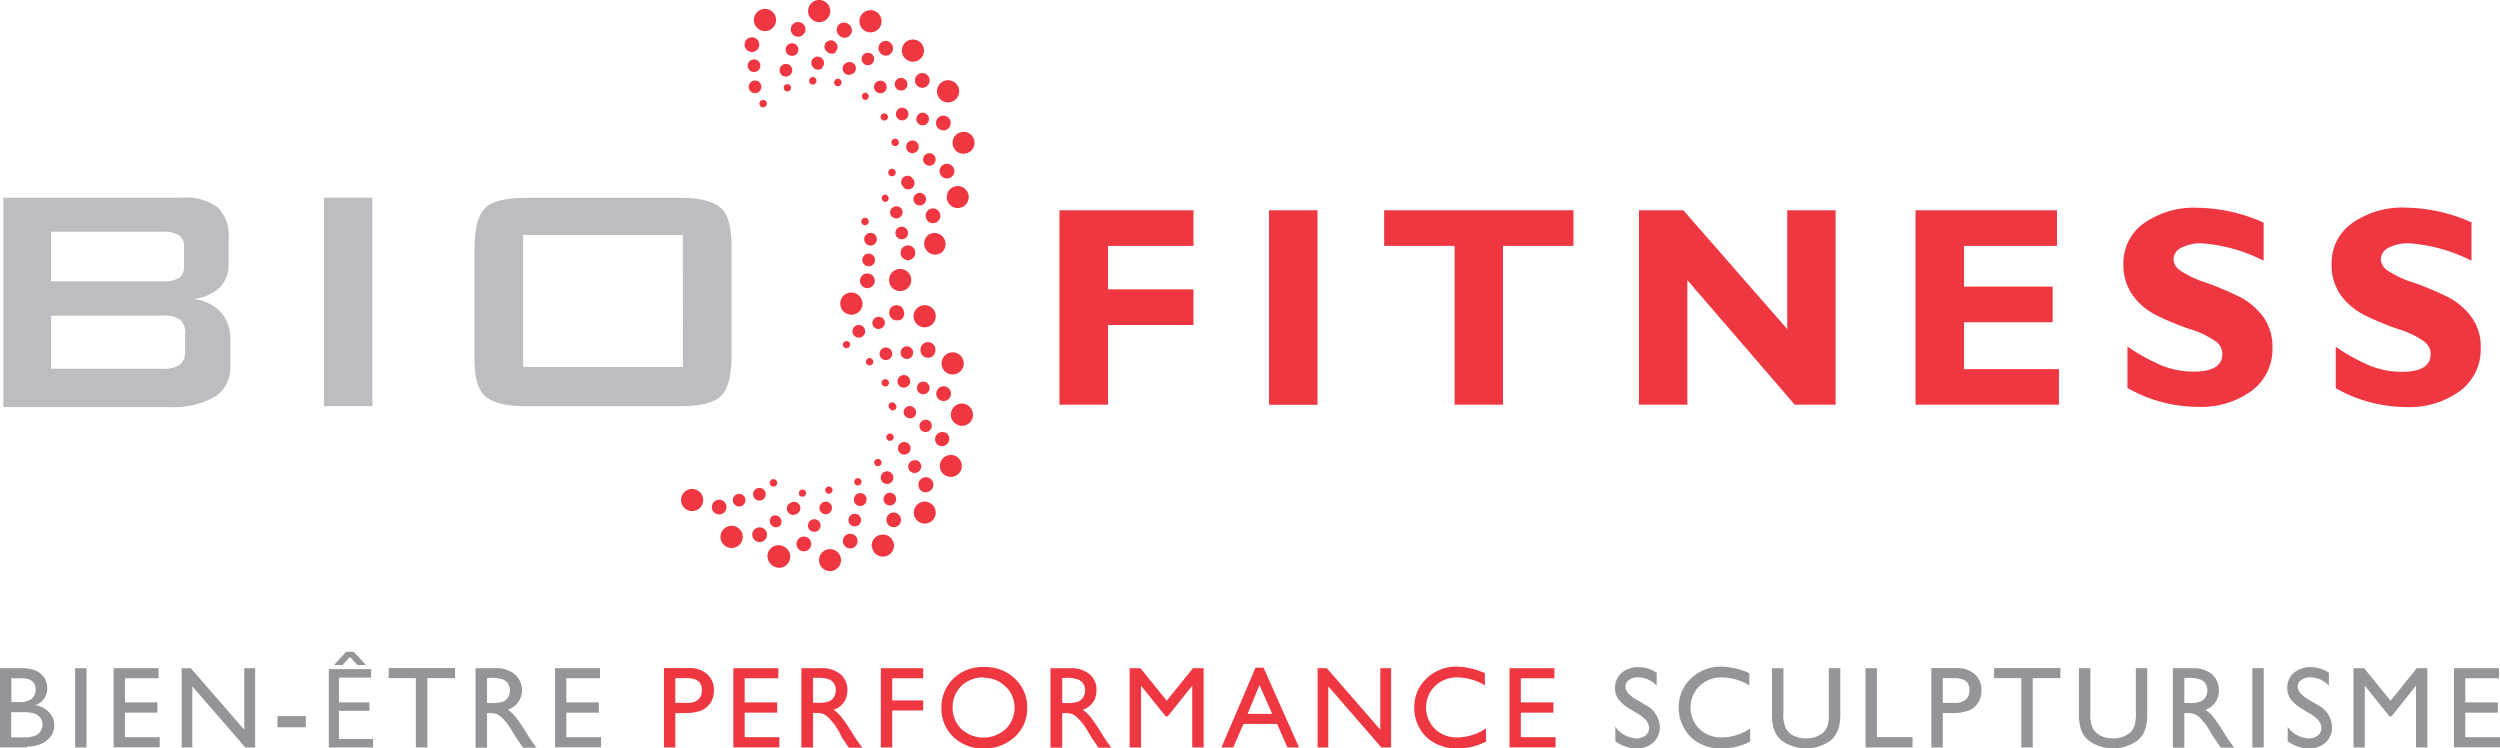 <svg xmlns="http://www.w3.org/2000/svg" viewBox="0 0 241.25 72.22"><defs><style>.cls-1{fill:#939598}.cls-2{fill:#ef3742}.cls-3{fill:#bcbdc0}</style></defs><g id="Layer_2" data-name="Layer 2"><g id="Layer_1-2" data-name="Layer 1"><path class="cls-1" d="M2.59 72.13H0v-7.65h2a3.52 3.52 0 011.48.25 2 2 0 01.81.7 2 2 0 01.27 1 1.65 1.65 0 01-1.16 1.61 2.4 2.4 0 011.33.69A1.82 1.82 0 015.24 70a1.89 1.89 0 01-.3 1 2.14 2.14 0 01-.89.75 3.3 3.3 0 01-1.46.29M2 65.45h-.9v2.3h.72a1.87 1.87 0 001.25-.33 1.1 1.1 0 00.37-.87c0-.73-.44-1.1-1.44-1.1zm.08 3.28h-1v2.43h1.1A3.55 3.55 0 003.39 71a1.18 1.18 0 00.52-.44 1.14 1.14 0 00.19-.64 1.08 1.08 0 00-.2-.64 1.29 1.29 0 00-.58-.43 3.91 3.91 0 00-1.2-.12z"/><path class="cls-1" d="M7.25 64.48h1.1v7.65h-1.1z"/><path class="cls-1" d="M10.96 64.48h4.34v.97h-3.24v2.33h3.13v.99h-3.13v2.37h3.35v.98h-4.45v-7.64"/><path class="cls-1" d="M23.57 64.48h1.05v7.65h-.95l-5.11-5.9v5.9h-1.03v-7.65h.88l5.16 5.94v-5.94"/><path class="cls-1" d="M26.78 69.11h2.73v1.07h-2.73z"/><path class="cls-1" d="M35.65 68.59h-2.94v2.72H36v.82h-4.27v-7.56h4.08v.82h-3.1v2.39h2.94v.81m-1.52-5.7l1.18 1.28h-.83l-.71-.78-.72.78h-.81l1.16-1.28z"/><path class="cls-1" d="M37.51 64.47h6.4v.97h-2.67v6.69h-1.11v-6.69h-2.62v-.97"/><path class="cls-1" d="M45.89 72.13v-7.65h1.92a2.76 2.76 0 011.84.57 2 2 0 01-.65 3.44 3.13 3.13 0 01.72.66 13.35 13.35 0 011 1.45c.26.44.48.76.64 1l.4.55h-1.3l-.33-.5-.07-.1-.21-.3-.34-.56-.37-.6a5.88 5.88 0 00-.62-.75 2.57 2.57 0 00-.51-.4 1.78 1.78 0 00-.77-.12H47v3.33h-1.1m1.43-6.72H47v2.41h.42a3 3 0 001.14-.14 1.05 1.05 0 00.48-.43 1.29 1.29 0 00.17-.65 1.18 1.18 0 00-.19-.66 1.06 1.06 0 00-.54-.41 3.91 3.91 0 00-1.16-.14z"/><path class="cls-1" d="M53.56 64.48h4.34v.97h-3.25v2.33h3.14v.99h-3.14v2.37H58v.98h-4.44v-7.64"/><path class="cls-2" d="M64.07 72.13v-7.66h2.42a2.47 2.47 0 011.75.59 2 2 0 01.65 1.59 2.14 2.14 0 01-.33 1.18 2 2 0 01-.92.75 4.74 4.74 0 01-1.66.23h-.81v3.32h-1.1m2.23-6.69h-1.13v2.39h1.2a1.53 1.53 0 001-.31 1.13 1.13 0 00.36-.9c.03-.79-.46-1.18-1.43-1.18z"/><path class="cls-2" d="M70.77 64.48h4.34v.97h-3.25v2.33H75v.99h-3.14v2.37h3.35v.98h-4.44v-7.64"/><path class="cls-2" d="M77.33 72.13v-7.65h1.92a2.77 2.77 0 011.84.57 1.92 1.92 0 01.68 1.56 2 2 0 01-.33 1.15 1.94 1.94 0 01-1 .73 3.6 3.6 0 01.72.66 13.64 13.64 0 011 1.45c.27.44.48.76.65 1l.4.55h-1.3l-.34-.5-.06-.1-.22-.3-.29-.58-.36-.6a6.87 6.87 0 00-.62-.75 2.57 2.57 0 00-.51-.4 1.81 1.81 0 00-.77-.12h-.28v3.33h-1.1m1.42-6.72h-.32v2.41h.41a3 3 0 001.13-.14 1.08 1.08 0 00.49-.43 1.29 1.29 0 00.17-.65 1.18 1.18 0 00-.19-.66 1.06 1.06 0 00-.54-.41 3.94 3.94 0 00-1.18-.12z"/><path class="cls-2" d="M85 64.48h4.09v.97H86.1v2.14h2.99v.97H86.1v3.57H85v-7.65"/><path class="cls-2" d="M94.94 64.37a4.11 4.11 0 013 1.12 3.72 3.72 0 011.18 2.82 3.67 3.67 0 01-1.19 2.8 4.23 4.23 0 01-3 1.11A4 4 0 0192 71.11a3.7 3.7 0 01-1.15-2.78A3.81 3.81 0 0192 65.49a4 4 0 012.94-1.12m0 1a3 3 0 00-2.16.82 2.83 2.83 0 00-.85 2.1 2.78 2.78 0 00.85 2.06 3.15 3.15 0 004.26 0 2.77 2.77 0 00.86-2.09 2.69 2.69 0 00-.86-2 2.91 2.91 0 00-2.04-.85z"/><path class="cls-2" d="M101.37 72.13v-7.65h1.92a2.77 2.77 0 011.84.57 1.92 1.92 0 01.68 1.56 2 2 0 01-.33 1.15 1.94 1.94 0 01-1 .73 3.13 3.13 0 01.72.66 15 15 0 011 1.45c.26.44.48.76.64 1l.4.55H106l-.34-.5-.06-.1-.22-.3-.33-.56-.37-.6a6.87 6.87 0 00-.62-.75 2.57 2.57 0 00-.51-.4 1.78 1.78 0 00-.77-.12h-.28v3.33h-1.1m1.43-6.72h-.33v2.41h.41a3 3 0 001.15-.14 1.11 1.11 0 00.48-.43 1.29 1.29 0 00.17-.65 1.18 1.18 0 00-.19-.66 1.06 1.06 0 00-.54-.41 3.91 3.91 0 00-1.18-.14z"/><path class="cls-2" d="M115.12 64.48h1.03v7.65h-1.1v-5.96l-2.36 2.96h-.2l-2.38-2.96v5.96h-1.1v-7.65h1.04l2.54 3.14 2.53-3.14"/><path class="cls-2" d="M121.16 64.43h.77l3.43 7.7h-1.12l-1-2.27H120l-1 2.27h-1.13l3.29-7.7m1.61 4.46l-1.23-2.78-1.15 2.78z"/><path class="cls-2" d="M133.2 64.48h1.04v7.65h-.94l-5.12-5.9v5.9h-1.03v-7.65h.89l5.16 5.94v-5.94"/><path class="cls-2" d="M143.4 70.35v1.21a5.71 5.71 0 01-2.78.66 4.24 4.24 0 01-2.18-.52 3.63 3.63 0 01-1.44-1.42 3.8 3.8 0 01-.52-2 3.7 3.7 0 011.19-2.81 4.08 4.08 0 012.94-1.14 6.94 6.94 0 012.68.63v1.18a5.21 5.21 0 00-2.63-.77 3.05 3.05 0 00-2.18.83 2.92 2.92 0 000 4.15 3 3 0 002.18.81 5 5 0 002.72-.86"/><path class="cls-2" d="M145.67 64.48H150v.97h-3.24v2.33h3.14v.99h-3.14v2.37h3.35v.98h-4.44v-7.64"/><path class="cls-1" d="M158.13 68.92l-.83-.5a4 4 0 01-1.12-.94 1.81 1.81 0 01-.33-1.07 1.89 1.89 0 01.63-1.47 2.37 2.37 0 011.63-.56 3.09 3.09 0 011.76.54v1.24a2.55 2.55 0 00-1.78-.8 1.53 1.53 0 00-.89.25.76.76 0 00-.34.64 1 1 0 00.25.64 3.33 3.33 0 00.82.63l.84.5a2.46 2.46 0 011.4 2.13 2 2 0 01-.62 1.49 2.22 2.22 0 01-1.6.58 3.36 3.36 0 01-2.07-.7v-1.39a2.59 2.59 0 002.06 1.12 1.31 1.31 0 00.86-.28.92.92 0 00.34-.72c0-.47-.34-.91-1-1.33"/><path class="cls-1" d="M168.89 70.35v1.21a5.68 5.68 0 01-2.78.66 4.24 4.24 0 01-2.18-.52 3.7 3.7 0 01-1.41-1.42 3.8 3.8 0 01-.52-2 3.7 3.7 0 011.19-2.81 4.08 4.08 0 012.94-1.14 6.9 6.9 0 012.68.63v1.18a5.21 5.21 0 00-2.63-.77 3.05 3.05 0 00-2.18.83 2.92 2.92 0 000 4.15 3 3 0 002.18.81 5 5 0 002.72-.86"/><path class="cls-1" d="M176.48 64.48h1.11v4.34a5.4 5.4 0 01-.13 1.33 3.31 3.31 0 01-.32.75 2.63 2.63 0 01-.46.54 4.05 4.05 0 01-4.78 0 2.68 2.68 0 01-.47-.54 3.34 3.34 0 01-.31-.73 5.56 5.56 0 01-.12-1.36v-4.33h1.1v4.34a3.13 3.13 0 00.25 1.5 1.72 1.72 0 00.75.68 2.58 2.58 0 001.19.25 2.41 2.41 0 001.59-.51 1.52 1.52 0 00.46-.64 3.89 3.89 0 00.14-1.28v-4.34"/><path class="cls-1" d="M180.02 64.48h1.1v6.65h3.44v1h-4.54v-7.65"/><path class="cls-1" d="M186.38 72.13v-7.66h2.43a2.49 2.49 0 011.75.59 2 2 0 01.65 1.59 2.14 2.14 0 01-.33 1.18 2 2 0 01-.92.75 4.78 4.78 0 01-1.66.23h-.82v3.32h-1.1m2.24-6.69h-1.14v2.39h1.2a1.51 1.51 0 001-.31 1.11 1.11 0 00.37-.9c.03-.79-.46-1.18-1.43-1.18z"/><path class="cls-1" d="M192.43 64.47h6.4v.97h-2.67v6.69h-1.1v-6.69h-2.63v-.97"/><path class="cls-1" d="M206.11 64.48h1.1v4.34a5 5 0 01-.13 1.33 2.91 2.91 0 01-.32.75 2.36 2.36 0 01-.46.54 4.05 4.05 0 01-4.78 0 2.36 2.36 0 01-.46-.54 2.59 2.59 0 01-.31-.73 5 5 0 01-.13-1.36v-4.33h1.1v4.34a3.26 3.26 0 00.25 1.5 1.84 1.84 0 00.75.68 2.61 2.61 0 001.19.25 2.41 2.41 0 001.59-.51 1.52 1.52 0 00.46-.64 3.83 3.83 0 00.15-1.28v-4.34"/><path class="cls-1" d="M209.68 72.13v-7.65h1.92a2.77 2.77 0 011.84.57 2 2 0 01.68 1.56 1.91 1.91 0 01-1.29 1.88 3.6 3.6 0 01.72.66 13.64 13.64 0 011 1.45c.27.44.48.76.64 1l.41.55h-1.3l-.34-.5-.06-.1-.22-.3-.34-.56-.36-.6a8.25 8.25 0 00-.62-.75 2.34 2.34 0 00-.52-.4 1.72 1.72 0 00-.76-.12h-.29v3.33h-1.09m1.42-6.72h-.33v2.41h.42a3 3 0 001.14-.14 1.08 1.08 0 00.49-.43 1.29 1.29 0 00.17-.65 1.27 1.27 0 00-.19-.66 1.06 1.06 0 00-.54-.41 4 4 0 00-1.18-.14z"/><path class="cls-1" d="M217.35 64.48h1.1v7.65h-1.1z"/><path class="cls-1" d="M223 68.92l-.83-.5a3.92 3.92 0 01-1.11-.94 1.82 1.82 0 01-.34-1.07 1.89 1.89 0 01.63-1.47 2.37 2.37 0 011.63-.56 3.07 3.07 0 011.76.54v1.24a2.53 2.53 0 00-1.78-.8 1.5 1.5 0 00-.88.25.77.77 0 00-.35.64 1 1 0 00.26.64 3.25 3.25 0 00.81.63l.84.5a2.45 2.45 0 011.4 2.13 1.94 1.94 0 01-.61 1.49 2.26 2.26 0 01-1.61.58 3.33 3.33 0 01-2.06-.7v-1.39a2.56 2.56 0 002.05 1.12 1.29 1.29 0 00.86-.28.89.89 0 00.34-.72c0-.47-.33-.91-1-1.33"/><path class="cls-1" d="M233.22 64.48h1.02v7.65h-1.1v-5.96l-2.36 2.96h-.2l-2.38-2.96v5.96h-1.09v-7.65h1.03l2.55 3.14 2.53-3.14"/><path class="cls-1" d="M236.81 64.48h4.34v.97h-3.25v2.33h3.14v.99h-3.14v2.37h3.35v.98h-4.44v-7.64"/><path class="cls-2" d="M115.17 20.29v3.44h-8.25v4.19h8.25v3.44h-8.25v7.69h-4.68V20.29h12.93"/><path class="cls-2" d="M122.46 20.29h4.68v18.77h-4.68z"/><path class="cls-2" d="M151.84 20.29v3.44h-6.8v15.32h-4.67V23.73h-6.8v-3.44h18.27"/><path class="cls-2" d="M177.14 20.29v18.76h-3.95l-10.36-12.02v12.02h-4.67V20.29h4.28l10.03 11.47V20.29h4.67"/><path class="cls-2" d="M198.69 35.62v3.43h-13.84V20.29h13.65v3.44h-8.97v3.93h8.55v3.44h-8.55v4.52h9.16"/><path class="cls-2" d="M218.44 21.5v3.66a15.68 15.68 0 00-5.95-1.68 4.08 4.08 0 00-2 .43 1.26 1.26 0 00-.75 1.12 1.37 1.37 0 00.54 1 9.68 9.68 0 002.62 1.25 29.55 29.55 0 013.33 1.42 6.58 6.58 0 012.16 1.86 4.86 4.86 0 01.9 3 5 5 0 01-2 4.15 8.25 8.25 0 01-5.22 1.55 13.82 13.82 0 01-6.77-1.82v-4a18.61 18.61 0 003.33 1.84 8.19 8.19 0 003.08.58c1.84 0 2.75-.58 2.75-1.73a1.53 1.53 0 00-.55-1.12 8.63 8.63 0 00-2.65-1.27 26.8 26.8 0 01-3.33-1.4 6.29 6.29 0 01-2.12-1.84 5 5 0 01-.9-3.06 4.68 4.68 0 012-3.91 8.39 8.39 0 015.21-1.48 16 16 0 016.36 1.45"/><path class="cls-2" d="M238.5 21.5v3.66a15.72 15.72 0 00-6-1.68 4 4 0 00-2 .43 1.26 1.26 0 00-.75 1.12 1.37 1.37 0 00.54 1A9.52 9.52 0 00233 27.3a29.55 29.55 0 013.33 1.42 6.45 6.45 0 012.15 1.86 4.8 4.8 0 01.91 3 5 5 0 01-2 4.15 8.25 8.25 0 01-5.22 1.55 13.82 13.82 0 01-6.77-1.82v-4a18 18 0 003.33 1.84 8.15 8.15 0 003.08.58c1.83 0 2.75-.58 2.75-1.73A1.53 1.53 0 00234 33a8.76 8.76 0 00-2.65-1.27 26.8 26.8 0 01-3.33-1.4 6.42 6.42 0 01-2.13-1.84 5 5 0 01-.89-3.06 4.68 4.68 0 012-3.91 8.37 8.37 0 015.21-1.48 16 16 0 016.36 1.45"/><path class="cls-3" d="M.32 39.2V19.08h17.24A5.18 5.18 0 0121 20a3.74 3.74 0 011.06 3v2.46a3.06 3.06 0 01-.89 2.31 4.33 4.33 0 01-2.57 1.08 4.25 4.25 0 012.68 1.24 3.66 3.66 0 01.94 2.62v2.57a3.32 3.32 0 01-1.47 3 8.14 8.14 0 01-4.45 1H.32M15.6 22.36H4.92v4.79H15.6a3.18 3.18 0 001.68-.32 1.28 1.28 0 00.47-1.12V23.8a1.27 1.27 0 00-.47-1.11 3.07 3.07 0 00-1.68-.33m0 8.1H4.92v5.12H15.6a2.85 2.85 0 001.79-.4 1.73 1.73 0 00.47-1.41v-1.52a1.72 1.72 0 00-.47-1.4 2.93 2.93 0 00-1.79-.39"/><path class="cls-3" d="M31.26 19.08h4.68v20.11h-4.68z"/><path class="cls-3" d="M45.8 23.85c0-1.83.34-3.08 1-3.76s2-1 4-1h14.79c2 0 3.27.34 4 1s1 1.93 1 3.76v10.59c0 1.84-.34 3.09-1 3.76s-2 1-4 1H50.78c-2 0-3.27-.33-4-1s-1-1.92-1-3.76V23.85m20.11-1.17H50.48v12.73h15.43z"/><path class="cls-2" d="M74 10a.36.36 0 11-.36-.36.36.36 0 01.36.36"/><path class="cls-2" d="M73.47 8.37a.61.61 0 11-.6-.6.6.6 0 01.6.6"/><path class="cls-2" d="M73.37 6.34a.61.61 0 01-.61.61.61.61 0 01-.61-.61.62.62 0 01.61-.61.61.61 0 01.61.61"/><path class="cls-2" d="M73.27 4.32a.71.71 0 11-.71-.72.71.71 0 01.71.72"/><path class="cls-2" d="M74.89 1.93A1.07 1.07 0 1173.83.86a1.06 1.06 0 011.06 1.07"/><path class="cls-2" d="M76.31 8.6a.35.35 0 01-.66-.25.35.35 0 01.46-.21.36.36 0 01.2.46"/><path class="cls-2" d="M76.41 7a.61.61 0 01-.79.35.61.61 0 01-.35-.79.61.61 0 111.14.44"/><path class="cls-2" d="M77 5a.61.61 0 01-.79.35.61.61 0 01-.35-.79.62.62 0 01.79-.35A.61.61 0 0177 5"/><path class="cls-2" d="M77.68 3.09a.72.72 0 01-.92.41.71.71 0 11.92-.41"/><path class="cls-2" d="M80.05 1.45a1.07 1.07 0 11-.61-1.38 1.07 1.07 0 01.61 1.38"/><path class="cls-2" d="M78.68 8.05a.35.35 0 01-.5 0 .36.36 0 010-.5.35.35 0 11.52.48"/><path class="cls-2" d="M79.38 6.55a.61.61 0 01-.86 0 .61.61 0 11.82-.9.61.61 0 010 .86"/><path class="cls-2" d="M80.68 5a.6.6 0 01-.86 0 .61.61 0 11.82-.89.6.6 0 010 .86"/><path class="cls-2" d="M82 3.43a.7.7 0 01-1 0 .71.71 0 111-1 .7.7 0 010 1"/><path class="cls-2" d="M84.79 2.78a1.07 1.07 0 11-.06-1.51 1.07 1.07 0 01.06 1.51"/><path class="cls-2" d="M81 8.29a.36.36 0 11.18-.47.36.36 0 01-.18.47"/><path class="cls-2" d="M82.18 7.17a.61.61 0 01-.81-.3.6.6 0 01.3-.8.61.61 0 11.51 1.1"/><path class="cls-2" d="M84 6.24a.6.6 0 11-.5-1.1.6.6 0 01.5 1.1"/><path class="cls-2" d="M85.79 5.31A.71.71 0 0185.2 4a.71.71 0 01.59 1.29"/><path class="cls-2" d="M88.63 5.81a1.07 1.07 0 11-.88-1.94 1.07 1.07 0 01.88 1.94"/><path class="cls-2" d="M83.51 9.65a.36.36 0 01-.06-.71.36.36 0 01.38.33.36.36 0 01-.32.38"/><path class="cls-2" d="M85 9a.61.61 0 11.56-.66A.6.6 0 0185 9"/><path class="cls-2" d="M87 8.74a.61.61 0 11.56-.66.6.6 0 01-.56.66"/><path class="cls-2" d="M89.06 8.47a.71.71 0 11.65-.77.72.72 0 01-.65.77"/><path class="cls-2" d="M91.57 9.88a1.06 1.06 0 01-1.15-1 1.07 1.07 0 111.15 1"/><path class="cls-2" d="M85.23 11.62a.36.36 0 01-.24-.44.36.36 0 01.69.2.36.36 0 01-.45.24"/><path class="cls-2" d="M86.89 11.59a.61.61 0 01-.41-.76.6.6 0 01.75-.41.61.61 0 01.41.76.6.6 0 01-.75.41"/><path class="cls-2" d="M88.86 12.07a.6.6 0 01-.41-.75.61.61 0 11.41.75"/><path class="cls-2" d="M90.83 12.55a.71.71 0 11.88-.47.69.69 0 01-.88.47"/><path class="cls-2" d="M92.65 14.79a1.06 1.06 0 111.35-.71 1.07 1.07 0 01-1.33.71"/><path class="cls-2" d="M86.13 14a.36.36 0 11.5 0 .36.36 0 01-.5 0"/><path class="cls-2" d="M87.66 14.64a.63.63 0 01-.08-.86.61.61 0 01.94.78.61.61 0 01-.86.08"/><path class="cls-2" d="M89.3 15.85a.59.59 0 01-.08-.85.6.6 0 11.93.77.59.59 0 01-.85.08"/><path class="cls-2" d="M90.93 17.06a.7.7 0 01-.1-1 .71.71 0 011-.09.7.7 0 01.1 1 .71.71 0 01-1 .09"/><path class="cls-2" d="M91.74 19.83a1.06 1.06 0 111.5-.14 1.06 1.06 0 01-1.5.14"/><path class="cls-2" d="M85.78 16.85a.36.36 0 11.49.1.35.35 0 01-.49-.1"/><path class="cls-2" d="M87.06 17.9a.61.61 0 01.18-.84.6.6 0 01.84.18.61.61 0 11-1 .66"/><path class="cls-2" d="M88.24 19.55a.61.61 0 01.18-.84.6.6 0 01.84.18.59.59 0 01-.18.84.61.61 0 01-.84-.18"/><path class="cls-2" d="M89.43 21.2a.71.71 0 111 .21.71.71 0 01-1-.21"/><path class="cls-2" d="M89.35 24.08a1.07 1.07 0 01.32-1.47 1.07 1.07 0 011.16 1.79 1.07 1.07 0 01-1.48-.32"/><path class="cls-2" d="M85.09 19.2a.36.36 0 01.28-.42.36.36 0 01.14.7.37.37 0 01-.42-.28"/><path class="cls-2" d="M85.91 20.64a.61.61 0 01.47-.72.61.61 0 01.72.47.61.61 0 01-1.19.25"/><path class="cls-2" d="M86.42 22.61a.61.61 0 11.72.47.61.61 0 01-.72-.47"/><path class="cls-2" d="M86.93 24.57a.71.71 0 111.39-.28.71.71 0 01-1.39.28"/><path class="cls-2" d="M85.82 27.24a1.07 1.07 0 111.26.83 1.07 1.07 0 01-1.26-.83"/><path class="cls-2" d="M83.12 21.33a.36.36 0 11.31.4.36.36 0 01-.31-.4"/><path class="cls-2" d="M83.4 23a.61.61 0 01.69-.52.61.61 0 01-.17 1.21.62.62 0 01-.52-.69"/><path class="cls-2" d="M83.22 25a.61.61 0 011.21.17.61.61 0 01-.69.52.62.62 0 01-.52-.69"/><path class="cls-2" d="M83 27a.71.71 0 01.8-.61.71.71 0 11-.2 1.41.7.7 0 01-.6-.8"/><path class="cls-2" d="M81.1 29.14a1.05 1.05 0 011.2-.9 1.07 1.07 0 11-1.2.9"/><path class="cls-2" d="M81.81 33.58a.35.35 0 01-.46-.2.36.36 0 01.67-.26.35.35 0 01-.21.46"/><path class="cls-2" d="M83.1 32.54a.61.61 0 01-.45-1.14.61.61 0 01.45 1.14"/><path class="cls-2" d="M85 31.7a.6.6 0 01-.79-.34.61.61 0 011.13-.45.6.6 0 01-.34.79"/><path class="cls-2" d="M86.8 30.87a.71.71 0 01-.92-.4.71.71 0 111.33-.47.71.71 0 01-.41.92"/><path class="cls-2" d="M89.62 31.51a1.08 1.08 0 01-1.39-.6 1.07 1.07 0 012-.78 1.08 1.08 0 01-.6 1.38"/><path class="cls-2" d="M83.92 35.26a.35.35 0 01-.36-.35.36.36 0 01.36-.36.35.35 0 01.35.35.35.35 0 01-.35.36"/><path class="cls-2" d="M85.49 34.75a.61.61 0 010-1.22.61.61 0 010 1.22"/><path class="cls-2" d="M87.52 34.64a.61.61 0 01-.61-.61.6.6 0 01.6-.61.61.61 0 010 1.22"/><path class="cls-2" d="M89.55 34.52a.71.71 0 01-.72-.7.72.72 0 111.43 0 .71.71 0 01-.71.71"/><path class="cls-2" d="M91.94 36.14A1.07 1.07 0 1193 35.07a1.07 1.07 0 01-1.06 1.07"/><path class="cls-2" d="M85.3 37.27a.34.34 0 01-.2-.46.35.35 0 01.45-.2.35.35 0 01.21.46.36.36 0 01-.46.2"/><path class="cls-2" d="M87 37.37a.61.61 0 11.79-.35.62.62 0 01-.79.35"/><path class="cls-2" d="M88.87 38a.61.61 0 01-.34-.79.61.61 0 11.34.79"/><path class="cls-2" d="M90.8 38.65a.71.71 0 11.92-.4.71.71 0 01-.92.4"/><path class="cls-2" d="M92.43 41a1.07 1.07 0 01-.6-1.38 1.05 1.05 0 011.38-.6 1.06 1.06 0 11-.78 2"/><path class="cls-2" d="M85.91 39.47a.35.35 0 11.49-.47.35.35 0 01-.49.51"/><path class="cls-2" d="M87.39 40.2a.59.59 0 010-.86.61.61 0 01.87.85.6.6 0 01-.86 0"/><path class="cls-2" d="M88.91 41.54a.6.6 0 010-.86.61.61 0 01.86 0 .61.61 0 01-.85.87"/><path class="cls-2" d="M90.44 42.89a.71.71 0 010-1 .72.72 0 011 0 .71.71 0 01-1 1"/><path class="cls-2" d="M91 45.71a1.06 1.06 0 111.51 0 1.07 1.07 0 01-1.51 0"/><path class="cls-2" d="M85.57 42.35a.35.35 0 01.16-.48.35.35 0 01.47.16.35.35 0 01-.16.48.36.36 0 01-.47-.16"/><path class="cls-2" d="M86.72 43.53a.62.62 0 01.27-.82.62.62 0 01.82.28.61.61 0 01-.28.82.6.6 0 01-.81-.28"/><path class="cls-2" d="M87.71 45.31a.6.6 0 01.27-.82.61.61 0 11.54 1.09.6.6 0 01-.81-.27"/><path class="cls-2" d="M88.7 47.08a.71.71 0 111.3-.62.71.71 0 01-.32.95.7.7 0 01-1-.33"/><path class="cls-2" d="M88.29 49.94a1.07 1.07 0 01.49-1.43 1.06 1.06 0 11-.49 1.43"/><path class="cls-2" d="M84.36 44.67a.35.35 0 01.32-.38.36.36 0 01.39.32.35.35 0 01-.32.38.36.36 0 01-.39-.32"/><path class="cls-2" d="M85 46.2a.61.61 0 111.21-.1.61.61 0 01-1.21.1"/><path class="cls-2" d="M85.26 48.21a.63.63 0 01.56-.66.62.62 0 01.66.56.61.61 0 11-1.22.1"/><path class="cls-2" d="M85.54 50.22a.69.69 0 01.64-.76.72.72 0 01.77.65.71.71 0 01-.65.76.69.69 0 01-.76-.65"/><path class="cls-2" d="M84.12 52.74a1.06 1.06 0 011-1.15 1.06 1.06 0 11.17 2.12 1.06 1.06 0 01-1.14-1"/><path class="cls-2" d="M82.45 46.38a.35.35 0 01.44-.22.35.35 0 01.23.45.35.35 0 01-.44.22.35.35 0 01-.23-.45"/><path class="cls-2" d="M82.44 48a.61.61 0 01.77-.39.61.61 0 01.39.76.61.61 0 11-1.16-.37"/><path class="cls-2" d="M81.91 50a.61.61 0 01.77-.39.6.6 0 01.38.77.61.61 0 01-.76.39.6.6 0 01-.39-.77"/><path class="cls-2" d="M81.37 52a.71.71 0 111.35.44.71.71 0 01-1.35-.44"/><path class="cls-2" d="M79.09 53.72a1.06 1.06 0 11.68 1.34 1.06 1.06 0 01-.68-1.34"/><path class="cls-2" d="M79.7 47.09a.34.34 0 01.49-.08.35.35 0 11-.41.57.34.34 0 01-.08-.49"/><path class="cls-2" d="M79.19 48.66a.62.62 0 01.85-.14.61.61 0 01.13.85.59.59 0 01-.84.14.6.6 0 01-.14-.85"/><path class="cls-2" d="M78.08 50.36a.61.61 0 11.14.85.61.61 0 01-.14-.85"/><path class="cls-2" d="M77 52.07a.71.71 0 11.16 1 .7.7 0 01-.16-1"/><path class="cls-2" d="M74.26 53.05a1.08 1.08 0 011.49-.24 1.07 1.07 0 11-1.25 1.73 1.08 1.08 0 01-.24-1.49"/><path class="cls-2" d="M77.25 47.3a.37.37 0 01.5.11.36.36 0 01-.6.39.37.37 0 01.1-.5"/><path class="cls-2" d="M76.21 48.59a.61.61 0 11.67 1 .62.62 0 01-.85-.18.61.61 0 01.18-.84"/><path class="cls-2" d="M74.57 49.78a.61.61 0 01.66 1 .6.6 0 01-.84-.17.61.61 0 01.18-.85"/><path class="cls-2" d="M72.92 51a.71.71 0 11-.2 1 .7.7 0 01.2-1"/><path class="cls-2" d="M70 50.92a1.06 1.06 0 111.2 1.78 1.06 1.06 0 01-1.2-1.78"/><path class="cls-2" d="M74.55 46.25a.36.36 0 11-.26.42.34.34 0 01.26-.42"/><path class="cls-2" d="M73.14 47.1a.61.61 0 01.28 1.19.6.6 0 01-.73-.45.61.61 0 01.45-.74"/><path class="cls-2" d="M71.19 47.67a.61.61 0 01.73.46.61.61 0 11-.73-.46"/><path class="cls-2" d="M69.24 48.24a.71.71 0 11-.53.86.72.72 0 01.53-.86"/><path class="cls-2" d="M66.54 47.21a1.08 1.08 0 011.29.79 1.07 1.07 0 11-1.29-.79"/></g></g></svg>